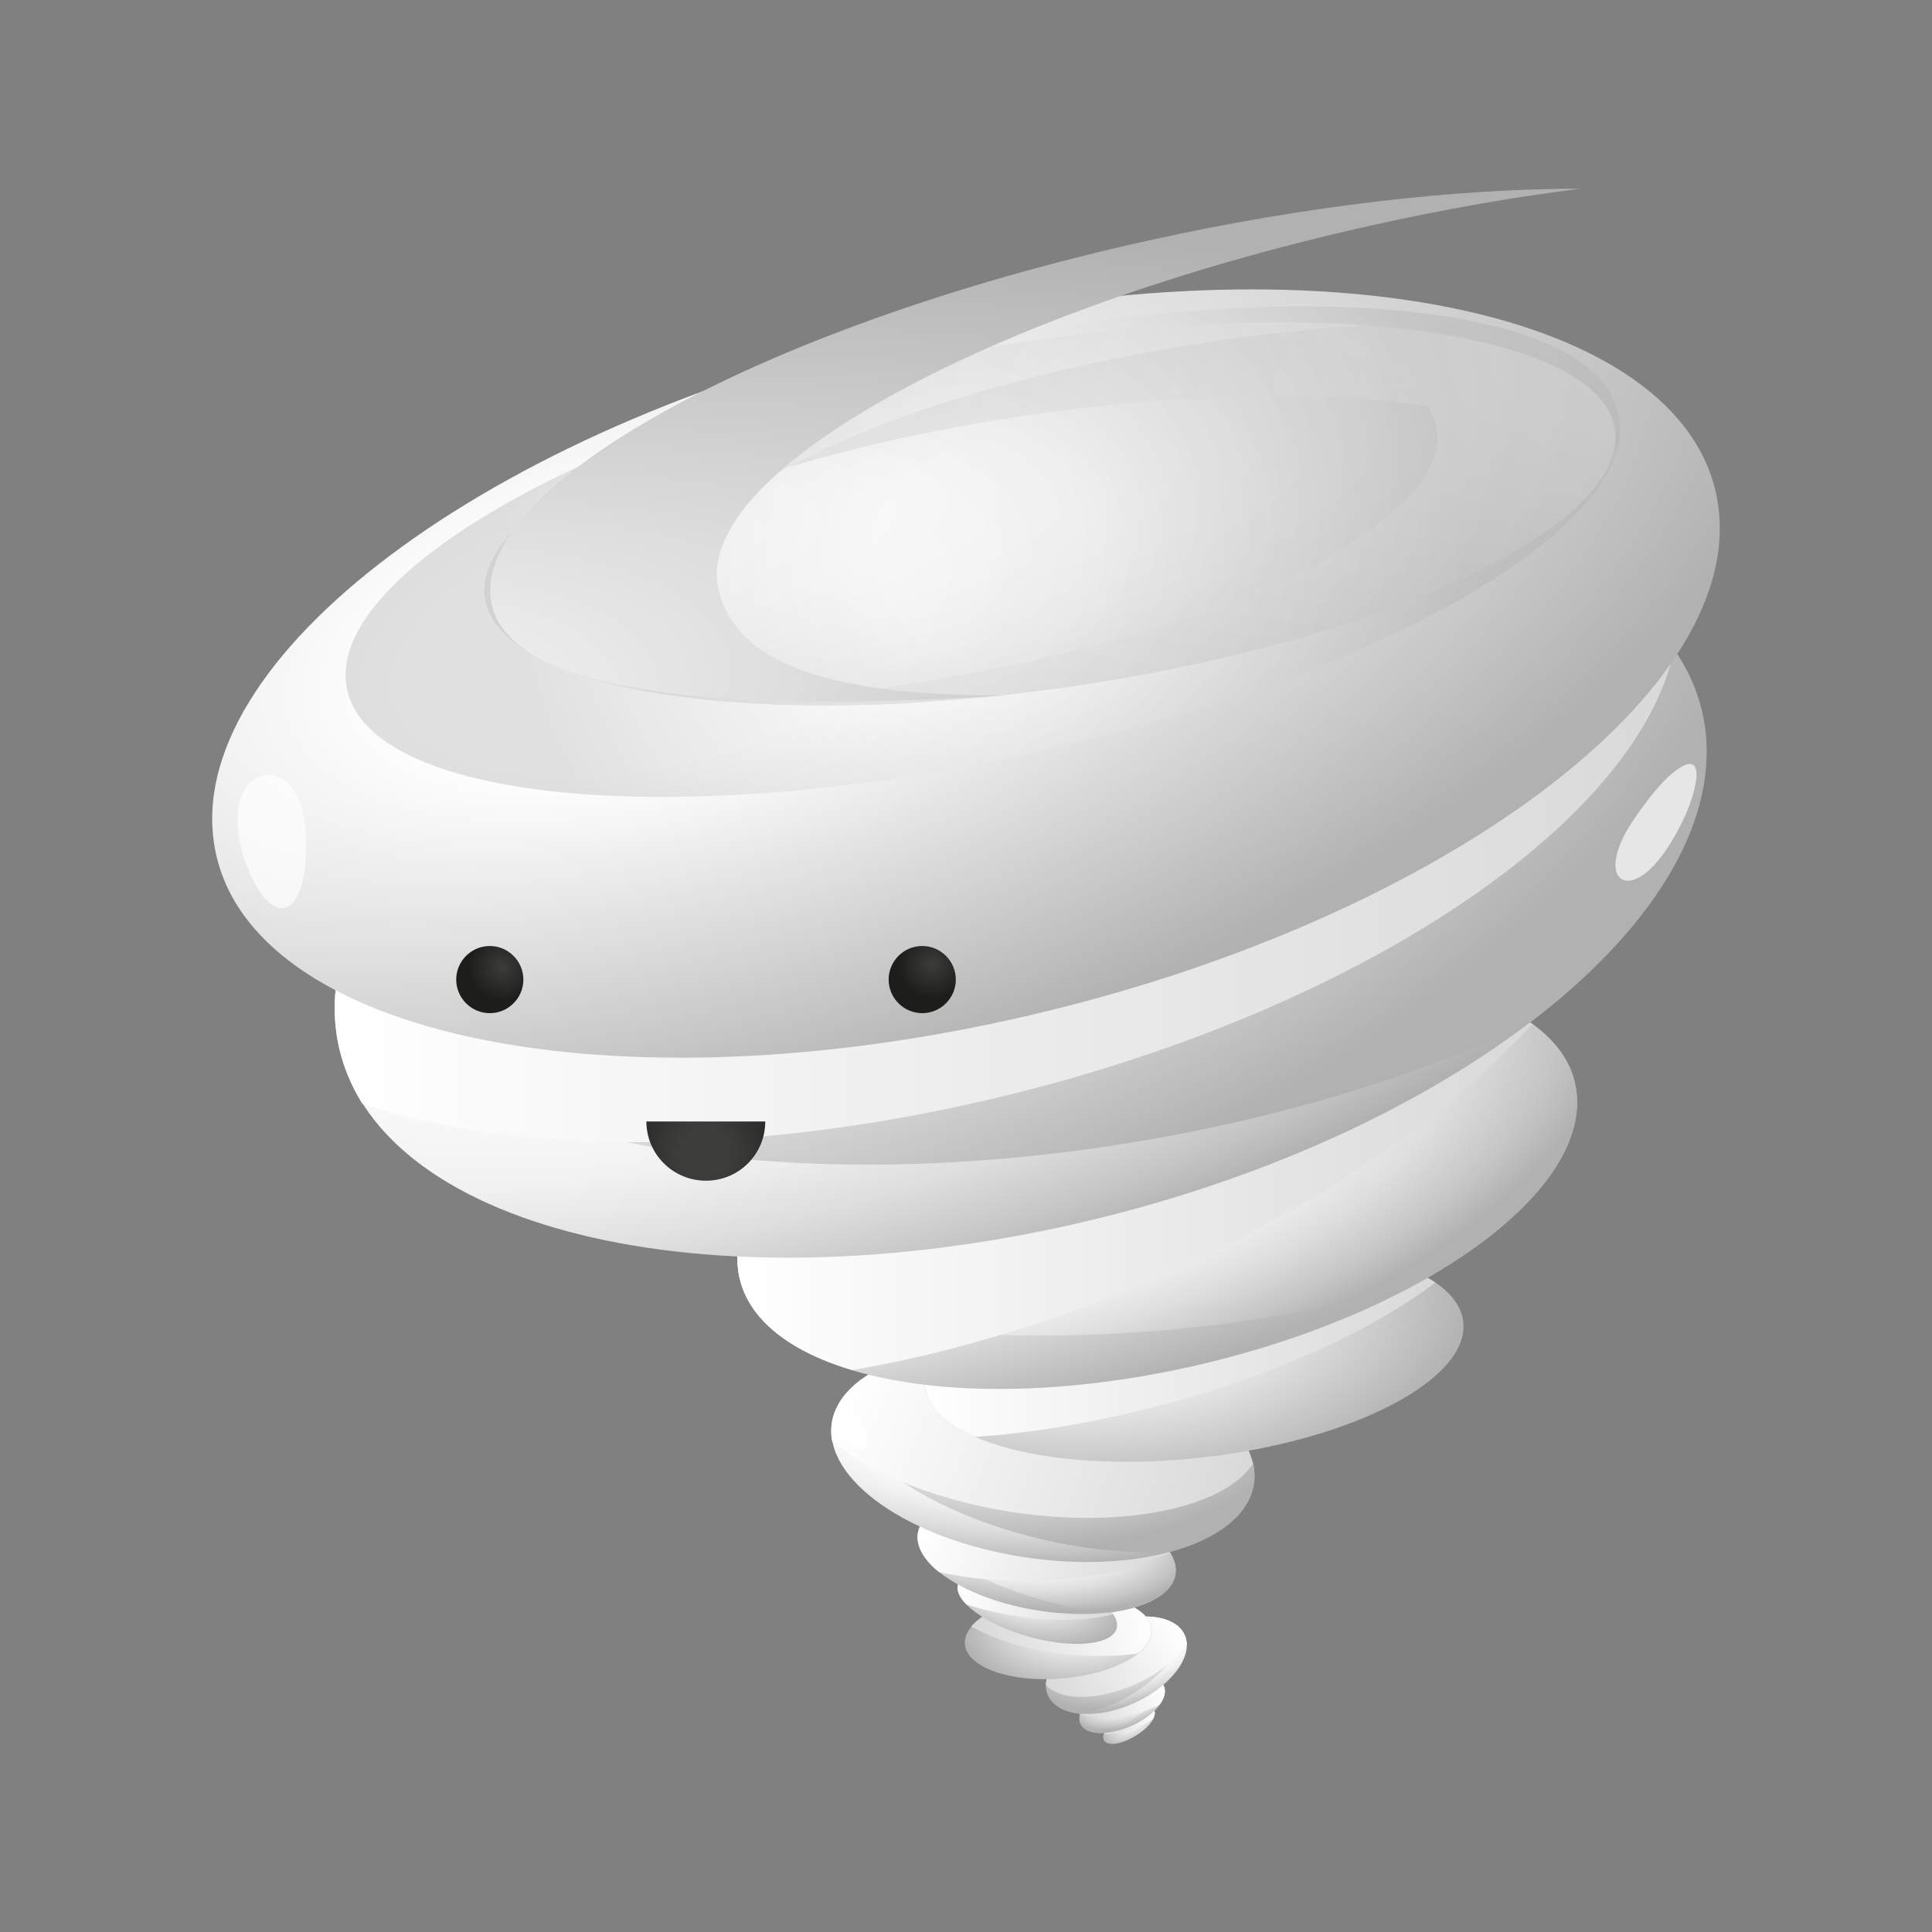 <?xml version="1.0" encoding="utf-8"?>
<!-- Generator: Adobe Illustrator 23.0.5, SVG Export Plug-In . SVG Version: 6.00 Build 0)  -->
<svg version="1.1" id="Layer_1" xmlns="http://www.w3.org/2000/svg" xmlns:xlink="http://www.w3.org/1999/xlink" x="0px" y="0px"
	 viewBox="0 0 512 512" style="enable-background:new 0 0 512 512;" xml:space="preserve">
<rect x="0" y="0" width="512" height="512" fill="#808080" stroke="none"/>
<style type="text/css">
	.st0{fill:url(#XMLID_2_);}
	.st1{fill:url(#XMLID_3_);}
	.st2{fill:url(#XMLID_4_);}
	.st3{fill:url(#XMLID_5_);}
	.st4{fill:url(#XMLID_6_);}
	.st5{fill:url(#XMLID_7_);}
	.st6{fill:url(#XMLID_8_);}
	.st7{fill:url(#XMLID_9_);}
	.st8{fill:url(#XMLID_10_);}
	.st9{fill:url(#XMLID_11_);}
	.st10{fill:url(#XMLID_12_);}
	.st11{fill:url(#XMLID_13_);}
	.st12{fill:url(#XMLID_14_);}
	.st13{fill:url(#XMLID_15_);}
	.st14{fill:url(#XMLID_16_);}
	.st15{fill:url(#XMLID_17_);}
	.st16{fill:url(#XMLID_18_);}
	.st17{fill:url(#XMLID_19_);}
	.st18{fill:url(#XMLID_20_);}
	.st19{fill:url(#XMLID_21_);}
	.st20{fill:url(#XMLID_22_);}
	.st21{fill:url(#XMLID_23_);}
	.st22{fill:url(#XMLID_24_);}
	.st23{fill:url(#XMLID_25_);}
	.st24{fill:url(#XMLID_26_);}
	.st25{fill:url(#XMLID_27_);}
	.st26{fill:url(#XMLID_28_);}
	.st27{opacity:0.4;fill:url(#XMLID_29_);}
	.st28{opacity:0.3;}
	.st29{fill:url(#XMLID_30_);}
	.st30{fill:url(#XMLID_31_);}
	.st31{fill:url(#XMLID_32_);}
	.st32{fill:url(#XMLID_33_);}
	.st33{fill:url(#XMLID_34_);}
	.st34{fill:url(#XMLID_35_);}
	.st35{fill:url(#XMLID_36_);}
	.st36{fill:url(#XMLID_37_);}
	.st37{opacity:0.68;fill:#FFFFFF;}
</style>
<g id="XMLID_1272_">
	<g id="XMLID_1276_">
		<g id="XMLID_1306_">
			<g id="XMLID_1309_">
				
					<radialGradient id="XMLID_2_" cx="2272.162" cy="-538.474" r="18.11" gradientTransform="matrix(-0.5 0.295 0.116 0.304 1499.144 -50.814)" gradientUnits="userSpaceOnUse">
					<stop  offset="0.214" style="stop-color:#FFFFFF"/>
					<stop  offset="0.997" style="stop-color:#B1B1B1"/>
				</radialGradient>
				<path id="XMLID_1317_" class="st0" d="M292.5,461.1c0.8,1.7,4.4,1.3,8.1-0.9c3.7-2.1,6.1-5.2,5.3-6.9s-4.4-1.3-8.1,0.9
					C294.1,456.4,291.7,459.5,292.5,461.1z"/>
				
					<linearGradient id="XMLID_3_" gradientUnits="userSpaceOnUse" x1="1849.508" y1="23.84" x2="1864.105" y2="23.84" gradientTransform="matrix(-0.836 0.549 0.549 0.836 1838.25 -582.617)">
					<stop  offset="0" style="stop-color:#FFFFFF"/>
					<stop  offset="1" style="stop-color:#D9D9D9"/>
				</linearGradient>
				<path id="XMLID_1316_" class="st1" d="M292.5,459.5c0.6-1.6,2.6-3.7,5.3-5.3c3.7-2.1,7.3-2.5,8.1-0.9c0.3,0.6,0.1,1.4-0.4,2.3
					c-1.2,0.8-2.5,1.5-4,2.1C298.2,459.1,294.9,459.7,292.5,459.5z"/>
				
					<radialGradient id="XMLID_4_" cx="2310.549" cy="-342.46" r="36.339" gradientTransform="matrix(-0.525 0.237 5.850334e-02 0.178 1537.421 -37.764)" gradientUnits="userSpaceOnUse">
					<stop  offset="0.214" style="stop-color:#FFFFFF"/>
					<stop  offset="0.997" style="stop-color:#B1B1B1"/>
				</radialGradient>
				<path id="XMLID_1315_" class="st2" d="M286.3,456.8c1.3,3.1,7.3,3.3,13.5,0.6c6.1-2.7,10-7.4,8.7-10.5
					c-1.3-3.1-7.3-3.3-13.5-0.6C288.8,449.1,284.9,453.8,286.3,456.8z"/>
				
					<radialGradient id="XMLID_5_" cx="2329.641" cy="-271.427" r="31.81" gradientTransform="matrix(-0.537 0.199 7.474561e-02 0.26 1572.381 55.129)" gradientUnits="userSpaceOnUse">
					<stop  offset="0.214" style="stop-color:#FFFFFF"/>
					<stop  offset="0.406" style="stop-color:#FBFBFB"/>
					<stop  offset="0.577" style="stop-color:#F1F1F1"/>
					<stop  offset="0.741" style="stop-color:#DEDEDE"/>
					<stop  offset="0.899" style="stop-color:#C5C5C5"/>
					<stop  offset="0.997" style="stop-color:#B1B1B1"/>
				</radialGradient>
				<path id="XMLID_1314_" class="st3" d="M294.9,446.4c6.1-2.7,12.1-2.5,13.5,0.6c0.1,0.3,0.2,0.7,0.3,1c-2,2.6-4.7,5.1-7.8,7.2
					c-2.6,1.8-5.3,3.1-7.8,4c-3.3,0.3-5.9-0.5-6.7-2.4C284.9,453.8,288.8,449.1,294.9,446.4z"/>
				
					<linearGradient id="XMLID_6_" gradientUnits="userSpaceOnUse" x1="1843.855" y1="18.469" x2="1866.404" y2="18.469" gradientTransform="matrix(-0.836 0.549 0.549 0.836 1838.25 -582.617)">
					<stop  offset="0" style="stop-color:#FFFFFF"/>
					<stop  offset="1" style="stop-color:#D9D9D9"/>
				</linearGradient>
				<path id="XMLID_1313_" class="st4" d="M286.2,454.2c0.9-2.7,4.2-5.8,8.7-7.8c6.1-2.7,12.1-2.5,13.5,0.6c0.6,1.4,0.1,3.1-1.1,4.8
					c-1.9,0.9-3.9,1.7-6.1,2.3C295.7,455.4,290.3,455.4,286.2,454.2z"/>
				
					<radialGradient id="XMLID_7_" cx="2317.707" cy="-284.669" r="53.285" gradientTransform="matrix(-0.537 0.199 7.474561e-02 0.26 1568.394 49.333)" gradientUnits="userSpaceOnUse">
					<stop  offset="0.214" style="stop-color:#FFFFFF"/>
					<stop  offset="0.406" style="stop-color:#FBFBFB"/>
					<stop  offset="0.577" style="stop-color:#F1F1F1"/>
					<stop  offset="0.741" style="stop-color:#DEDEDE"/>
					<stop  offset="0.899" style="stop-color:#C5C5C5"/>
					<stop  offset="0.997" style="stop-color:#B1B1B1"/>
				</radialGradient>
				<path id="XMLID_1312_" class="st5" d="M277.7,449.2c2.4,5.6,12.5,6.7,22.5,2.3c10-4.4,16.2-12.5,13.8-18.1
					c-2.4-5.6-12.5-6.7-22.5-2.3C281.5,435.4,275.3,443.5,277.7,449.2z"/>
				
					<radialGradient id="XMLID_8_" cx="2312.378" cy="-293.059" r="57.31" fx="2317.691" fy="-279.847" gradientTransform="matrix(-0.537 0.2 9.335537e-02 0.324 1571.172 63.703)" gradientUnits="userSpaceOnUse">
					<stop  offset="0.214" style="stop-color:#FFFFFF"/>
					<stop  offset="0.997" style="stop-color:#B1B1B1"/>
				</radialGradient>
				<path id="XMLID_1311_" class="st6" d="M291.5,431.1c9.2-4,18.5-3.4,21.8,1.1c0.2,5.4-5.8,12.7-14.9,17.7
					c-4.1,2.3-8.3,3.7-12,4.3c-4.2-0.4-7.4-2.1-8.6-4.9C275.3,443.5,281.5,435.4,291.5,431.1z"/>
				
					<linearGradient id="XMLID_9_" gradientUnits="userSpaceOnUse" x1="1831.698" y1="7.298" x2="1869.768" y2="7.298" gradientTransform="matrix(-0.836 0.549 0.549 0.836 1838.25 -582.617)">
					<stop  offset="0" style="stop-color:#FFFFFF"/>
					<stop  offset="1" style="stop-color:#D9D9D9"/>
				</linearGradient>
				<path id="XMLID_1310_" class="st7" d="M300.5,446.5c-9.9,4.3-19.7,4.2-23.3,0c0.1-5.3,5.8-11.7,14.3-15.4
					c10-4.4,20.1-3.3,22.5,2.3c0.3,0.8,0.5,1.6,0.5,2.4C311.8,439.8,306.8,443.7,300.5,446.5z"/>
			</g>
			
				<radialGradient id="XMLID_10_" cx="2495.761" cy="46.017" r="59.636" gradientTransform="matrix(-0.562 5.029918e-02 8.932594e-03 0.331 1690.153 287.991)" gradientUnits="userSpaceOnUse">
				<stop  offset="0.214" style="stop-color:#FFFFFF"/>
				<stop  offset="0.997" style="stop-color:#B1B1B1"/>
			</radialGradient>
			<path id="XMLID_1308_" class="st8" d="M255.7,435.8c0.6,6.1,12.1,10.2,25.8,9c13.7-1.1,24.3-7,23.7-13.1
				c-0.6-6.1-12.1-10.2-25.8-9C265.7,423.8,255.1,429.7,255.7,435.8z"/>
			
				<linearGradient id="XMLID_11_" gradientUnits="userSpaceOnUse" x1="1937.652" y1="272.113" x2="1984.385" y2="272.113" gradientTransform="matrix(-0.981 0.192 0.192 0.981 2153.835 -210.927)">
				<stop  offset="0" style="stop-color:#FFFFFF"/>
				<stop  offset="1" style="stop-color:#D9D9D9"/>
			</linearGradient>
			<path id="XMLID_1307_" class="st9" d="M257.4,431c3.5-4.1,11.9-7.5,21.9-8.3c13.7-1.1,25.2,2.9,25.8,9c0.2,2.3-1.1,4.5-3.6,6.5
				c-4.4,0.6-9.2,0.8-14.4,0.5C275.4,438.1,264.6,435.2,257.4,431z"/>
		</g>
		<g id="XMLID_1297_">
			
				<radialGradient id="XMLID_12_" cx="392.31" cy="980.799" r="29.681" gradientTransform="matrix(0.958 0.276 -0.108 0.489 -0.385 -167.581)" gradientUnits="userSpaceOnUse">
				<stop  offset="0.214" style="stop-color:#FFFFFF"/>
				<stop  offset="0.997" style="stop-color:#B1B1B1"/>
			</radialGradient>
			<path id="XMLID_1305_" class="st10" d="M295.9,431.6c-1.3,4.4-11.8,5.4-23.4,2.1s-19.9-9.5-18.6-13.9c1.3-4.4,11.8-5.4,23.4-2.1
				C288.9,421,297.2,427.2,295.9,431.6z"/>
			
				<linearGradient id="XMLID_13_" gradientUnits="userSpaceOnUse" x1="334.702" y1="774.101" x2="375.818" y2="774.101" gradientTransform="matrix(0.926 0.378 -0.378 0.926 238.302 -426.587)">
				<stop  offset="0" style="stop-color:#FFFFFF"/>
				<stop  offset="1" style="stop-color:#D9D9D9"/>
			</linearGradient>
			<path id="XMLID_1304_" class="st11" d="M295,427.8c-2.5-3.7-9.2-7.7-17.7-10.1c-11.6-3.3-22.1-2.3-23.4,2.1
				c-0.5,1.6,0.3,3.5,2.2,5.4c3.7,1.2,7.8,2.2,12.3,2.9C278.6,429.8,288.3,429.6,295,427.8z"/>
			
				<radialGradient id="XMLID_14_" cx="344.526" cy="842.784" r="59.565" gradientTransform="matrix(0.983 0.182 -4.696995e-02 0.284 -43.781 105.114)" gradientUnits="userSpaceOnUse">
				<stop  offset="0.214" style="stop-color:#FFFFFF"/>
				<stop  offset="0.997" style="stop-color:#B1B1B1"/>
			</radialGradient>
			<path id="XMLID_1303_" class="st12" d="M311.3,417.9c-2.2,8.1-19.2,12-38,8.6c-18.7-3.4-32.1-12.8-29.9-20.9
				c2.2-8.1,19.2-12,38-8.6C300.2,400.4,313.6,409.8,311.3,417.9z"/>
			
				<radialGradient id="XMLID_15_" cx="339.937" cy="759.415" r="52.14" gradientTransform="matrix(0.993 0.122 -5.026376e-02 0.41 -33.638 52.438)" gradientUnits="userSpaceOnUse">
				<stop  offset="0.214" style="stop-color:#FFFFFF"/>
				<stop  offset="0.406" style="stop-color:#FBFBFB"/>
				<stop  offset="0.577" style="stop-color:#F1F1F1"/>
				<stop  offset="0.741" style="stop-color:#DEDEDE"/>
				<stop  offset="0.899" style="stop-color:#C5C5C5"/>
				<stop  offset="0.997" style="stop-color:#B1B1B1"/>
			</radialGradient>
			<path id="XMLID_1302_" class="st13" d="M281.5,397c-18.7-3.4-35.7,0.4-38,8.6c-0.2,0.9-0.3,1.8-0.2,2.7c7,5.2,15.8,9.9,25.9,13.5
				c8.3,2.9,16.5,4.8,24.3,5.6c9.5-1.1,16.5-4.4,17.9-9.4C313.6,409.8,300.2,400.4,281.5,397z"/>
			
				<linearGradient id="XMLID_16_" gradientUnits="userSpaceOnUse" x1="319.663" y1="760.466" x2="383.635" y2="760.466" gradientTransform="matrix(0.926 0.378 -0.378 0.926 238.302 -426.587)">
				<stop  offset="0" style="stop-color:#FFFFFF"/>
				<stop  offset="1" style="stop-color:#D9D9D9"/>
			</linearGradient>
			<path id="XMLID_1301_" class="st14" d="M310.1,411.5c-3.8-6.1-14.8-11.9-28.7-14.5c-18.7-3.4-35.7,0.4-38,8.6
				c-1,3.6,1.1,7.5,5.4,11c5.7,1.2,12,2.1,18.5,2.3C283.9,419.5,299.1,416.6,310.1,411.5z"/>
			
				<radialGradient id="XMLID_17_" cx="320.378" cy="737.707" r="87.339" gradientTransform="matrix(0.993 0.122 -5.026376e-02 0.41 -25.206 36.218)" gradientUnits="userSpaceOnUse">
				<stop  offset="0.214" style="stop-color:#FFFFFF"/>
				<stop  offset="0.406" style="stop-color:#FBFBFB"/>
				<stop  offset="0.577" style="stop-color:#F1F1F1"/>
				<stop  offset="0.741" style="stop-color:#DEDEDE"/>
				<stop  offset="0.899" style="stop-color:#C5C5C5"/>
				<stop  offset="0.997" style="stop-color:#B1B1B1"/>
			</radialGradient>
			<path id="XMLID_1300_" class="st15" d="M332,394.7c-4,15-32.1,22.9-62.8,17.6c-30.7-5.3-52.4-21.7-48.4-36.7
				c4-15,32.1-22.9,62.8-17.6S335.9,379.7,332,394.7z"/>
			
				<radialGradient id="XMLID_18_" cx="311.643" cy="723.954" r="93.937" fx="320.351" fy="745.611" gradientTransform="matrix(0.992 0.122 -6.300946e-02 0.511 -10.854 -46.371)" gradientUnits="userSpaceOnUse">
				<stop  offset="0.214" style="stop-color:#FFFFFF"/>
				<stop  offset="0.997" style="stop-color:#B1B1B1"/>
			</radialGradient>
			<path id="XMLID_1299_" class="st16" d="M283.6,358c-28.3-4.9-54.3,1.4-61.4,14.2c2.3,13.2,23,27.9,51.3,35.1
				c12.9,3.3,25.5,4.5,36.4,4c11.7-3.1,20.1-8.9,22.1-16.6C335.9,379.7,314.3,363.3,283.6,358z"/>
			
				<linearGradient id="XMLID_19_" gradientUnits="userSpaceOnUse" x1="287.267" y1="732.344" x2="395.049" y2="732.344" gradientTransform="matrix(0.926 0.378 -0.378 0.926 238.302 -426.587)">
				<stop  offset="0" style="stop-color:#FFFFFF"/>
				<stop  offset="1" style="stop-color:#D9D9D9"/>
			</linearGradient>
			<path id="XMLID_1298_" class="st17" d="M265.7,400.3c30.4,5.2,58.2-0.3,66.3-12.3c-2.8-12.9-22.4-25.4-48.5-29.9
				c-30.7-5.3-58.8,2.6-62.8,17.6c-0.5,2-0.6,4.1-0.2,6.2C230.1,390,246.3,396.9,265.7,400.3z"/>
		</g>
		
			<radialGradient id="XMLID_20_" cx="293.664" cy="406.965" r="97.747" gradientTransform="matrix(0.991 -0.107 8.557060e-02 0.494 -31.516 180.547)" gradientUnits="userSpaceOnUse">
			<stop  offset="0.214" style="stop-color:#FFFFFF"/>
			<stop  offset="0.997" style="stop-color:#B1B1B1"/>
		</radialGradient>
		<path id="XMLID_1296_" class="st18" d="M387.8,350.5c1.4,15.2-29.4,31.2-68.8,35.7c-39.4,4.5-72.6-4.1-74-19.3
			c-1.4-15.2,29.4-31.2,68.8-35.7S386.4,335.3,387.8,350.5z"/>
		<linearGradient id="XMLID_21_" gradientUnits="userSpaceOnUse" x1="244.96" y1="355.368" x2="380.353" y2="355.368">
			<stop  offset="0" style="stop-color:#FFFFFF"/>
			<stop  offset="1" style="stop-color:#D9D9D9"/>
		</linearGradient>
		<path id="XMLID_1295_" class="st19" d="M380.4,339.9c-12.1-8.2-37.6-12-66.5-8.6c-39.4,4.5-70.2,20.5-68.8,35.7
			c0.5,5.6,5.4,10.4,13.4,13.8c12.8-0.9,26.7-3,41.1-6.4C333,366.6,362.1,353.7,380.4,339.9z"/>
		
			<radialGradient id="XMLID_22_" cx="229.748" cy="303.591" r="196.152" gradientTransform="matrix(0.979 -0.204 6.392149e-02 0.281 -10.95 287.685)" gradientUnits="userSpaceOnUse">
			<stop  offset="0.214" style="stop-color:#FFFFFF"/>
			<stop  offset="0.997" style="stop-color:#B1B1B1"/>
		</radialGradient>
		<path id="XMLID_1294_" class="st20" d="M417.8,289.4c3.3,27.6-43.7,60.4-105.1,73.4c-61.4,13-113.8,1.2-117.1-26.4
			c-3.3-27.6,43.7-60.4,105.1-73.4C362,250.1,414.5,261.9,417.8,289.4z"/>
		
			<radialGradient id="XMLID_23_" cx="262.197" cy="307.005" r="171.697" gradientTransform="matrix(0.965 -0.263 0.108 0.398 -24.092 253.662)" gradientUnits="userSpaceOnUse">
			<stop  offset="0.214" style="stop-color:#FFFFFF"/>
			<stop  offset="0.406" style="stop-color:#FBFBFB"/>
			<stop  offset="0.577" style="stop-color:#F1F1F1"/>
			<stop  offset="0.741" style="stop-color:#DEDEDE"/>
			<stop  offset="0.899" style="stop-color:#C5C5C5"/>
			<stop  offset="0.997" style="stop-color:#B1B1B1"/>
		</radialGradient>
		<path id="XMLID_1293_" class="st21" d="M300.7,263c-61.4,13-108.4,45.8-105.1,73.4c0.4,3,1.3,5.8,2.8,8.4
			c27.7,7.1,60.5,10.4,95.7,8.7c28.9-1.4,56.4-6,81-13.1c27.7-15.1,44.8-34.1,42.7-51.1C414.5,261.9,362,250.1,300.7,263z"/>
		<linearGradient id="XMLID_24_" gradientUnits="userSpaceOnUse" x1="195.435" y1="310.466" x2="406.092" y2="310.466">
			<stop  offset="0" style="stop-color:#FFFFFF"/>
			<stop  offset="1" style="stop-color:#D9D9D9"/>
		</linearGradient>
		<path id="XMLID_1292_" class="st22" d="M406.1,271.4c-19.3-14-59.9-18-105.4-8.4c-61.4,13-108.4,45.8-105.1,73.4
			c1.5,12.3,12.8,21.5,30.3,26.7c19-3.3,39-8.6,59.3-16C336.1,328.6,378.9,300.8,406.1,271.4z"/>
		
			<radialGradient id="XMLID_25_" cx="197.785" cy="235.52" r="287.608" gradientTransform="matrix(0.965 -0.263 0.108 0.398 -18.601 193.715)" gradientUnits="userSpaceOnUse">
			<stop  offset="0.214" style="stop-color:#FFFFFF"/>
			<stop  offset="0.406" style="stop-color:#FBFBFB"/>
			<stop  offset="0.577" style="stop-color:#F1F1F1"/>
			<stop  offset="0.741" style="stop-color:#DEDEDE"/>
			<stop  offset="0.899" style="stop-color:#C5C5C5"/>
			<stop  offset="0.997" style="stop-color:#B1B1B1"/>
		</radialGradient>
		<path id="XMLID_1291_" class="st23" d="M451.8,193.1c6.6,50.6-69.3,109.7-169.4,131.8S95.7,324,89.1,273.3
			c-6.6-50.6,69.3-109.7,169.4-131.8C358.7,119.3,445.2,142.4,451.8,193.1z"/>
		
			<radialGradient id="XMLID_26_" cx="169.02" cy="190.232" r="309.337" fx="197.697" fy="261.547" gradientTransform="matrix(0.965 -0.262 0.135 0.496 -19.747 140.104)" gradientUnits="userSpaceOnUse">
			<stop  offset="0.214" style="stop-color:#FFFFFF"/>
			<stop  offset="0.997" style="stop-color:#B1B1B1"/>
		</radialGradient>
		<path id="XMLID_1290_" class="st24" d="M258.6,141.5c-92.2,20.4-163.9,72.1-169.5,119.7c23.4,37.5,104.8,56.5,200.2,43.2
			c43.5-6.1,83.4-17.9,115.9-33.2c31.9-24.2,50-52.2,46.7-78.1C445.2,142.4,358.7,119.3,258.6,141.5z"/>
		<linearGradient id="XMLID_27_" gradientUnits="userSpaceOnUse" x1="88.751" y1="217.86" x2="443.677" y2="217.86">
			<stop  offset="0" style="stop-color:#FFFFFF"/>
			<stop  offset="1" style="stop-color:#D9D9D9"/>
		</linearGradient>
		<path id="XMLID_1289_" class="st25" d="M256.8,292.6c99.1-21.9,177-73.3,186.8-120.3c-24.7-35.7-100-49.6-185.1-30.7
			c-100.1,22.2-176,81.2-169.4,131.8c0.9,6.9,3.3,13.2,6.9,19.1C135.4,305.5,193.5,306.6,256.8,292.6z"/>
		
			<radialGradient id="XMLID_28_" cx="231.247" cy="129.995" r="316.457" fx="260.584" fy="202.951" gradientTransform="matrix(1.063 -0.279 0.14 0.496 -118.926 145.032)" gradientUnits="userSpaceOnUse">
			<stop  offset="0.214" style="stop-color:#FFFFFF"/>
			<stop  offset="0.997" style="stop-color:#B1B1B1"/>
		</radialGradient>
		<path id="XMLID_1288_" class="st26" d="M455.4,134.4C462,185,378,245.8,267.9,270.2c-110.1,24.4-204.8,3.1-211.3-47.6
			C50,172,134,111.1,244.1,86.8C354.3,62.4,448.9,83.7,455.4,134.4z"/>
		<radialGradient id="XMLID_29_" cx="260.455" cy="146.205" r="127.954" gradientUnits="userSpaceOnUse">
			<stop  offset="0.214" style="stop-color:#FFFFFF"/>
			<stop  offset="0.997" style="stop-color:#B1B1B1"/>
		</radialGradient>
		<path id="XMLID_1287_" class="st27" d="M429.2,111.4c-3.4-30.3-81.8-39.3-175-20.1C161,110.6,88.2,150.7,91.7,181
			c3.4,30.3,81.8,39.3,175,20.1C359.9,181.8,432.7,141.7,429.2,111.4z"/>
		<g id="XMLID_1282_" class="st28">
			
				<radialGradient id="XMLID_30_" cx="365.093" cy="150.303" r="230.471" fx="566.413" fy="132.199" gradientTransform="matrix(-1.104 0.167 -8.545766e-02 -0.255 649.513 107.782)" gradientUnits="userSpaceOnUse">
				<stop  offset="0.214" style="stop-color:#FFFFFF"/>
				<stop  offset="0.997" style="stop-color:#B1B1B1"/>
			</radialGradient>
			<path id="XMLID_1286_" class="st29" d="M427.9,113.4c4.6,25.1-58.7,55.6-141.3,68.1c-82.6,12.6-153.3,2.4-157.9-22.6
				c-4.6-25.1,58.7-55.6,141.3-68.1C352.6,78.2,423.3,88.4,427.9,113.4z"/>
			
				<radialGradient id="XMLID_31_" cx="369.789" cy="127.142" r="199.557" fx="503.626" fy="108.933" gradientTransform="matrix(0.88 -0.166 0.123 0.315 78.68 115.906)" gradientUnits="userSpaceOnUse">
				<stop  offset="0.214" style="stop-color:#FFFFFF"/>
				<stop  offset="0.997" style="stop-color:#B1B1B1"/>
			</radialGradient>
			<path id="XMLID_1285_" class="st30" d="M131.8,165.7c13.8-21.9,69.3-44.9,138.2-55.3c74.7-11.4,139.7-4.2,154.8,15.9
				c2.7-4.3,3.8-8.6,3.1-12.8c-4.6-25.1-75.3-35.2-157.9-22.6c-82.6,12.6-145.9,43.1-141.3,68.1
				C129.1,161.3,130.2,163.6,131.8,165.7z"/>
			
				<radialGradient id="XMLID_32_" cx="371.83" cy="130.904" r="251.856" fx="540.741" fy="107.922" gradientTransform="matrix(0.88 -0.166 0.123 0.315 78.282 117.448)" gradientUnits="userSpaceOnUse">
				<stop  offset="0.214" style="stop-color:#FFFFFF"/>
				<stop  offset="0.997" style="stop-color:#B1B1B1"/>
			</radialGradient>
			<path id="XMLID_1284_" class="st31" d="M427.9,113.4c-3.8-20.5-51.9-31-114.5-27.3c38.3,2.7,64.6,12.3,67.3,27.3
				c4.6,25.1-58.7,55.6-141.3,68.1c-15,2.3-29.5,3.8-43.4,4.6c25.9,1.8,57.3,0.4,90.6-4.6C369.2,169,432.5,138.5,427.9,113.4z"/>
			
				<radialGradient id="XMLID_33_" cx="298.917" cy="130.901" r="251.862" fx="467.832" fy="107.919" gradientTransform="matrix(0.88 -0.166 0.123 0.315 75.955 105.311)" gradientUnits="userSpaceOnUse">
				<stop  offset="0.214" style="stop-color:#FFFFFF"/>
				<stop  offset="0.997" style="stop-color:#B1B1B1"/>
			</radialGradient>
			<path id="XMLID_1283_" class="st32" d="M178.2,158.9c-4.6-25.1,58.7-55.6,141.3-68.1c14.5-2.2,28.6-3.7,42.1-4.6
				c-26.1-1.9-57.9-0.6-91.7,4.6c-82.6,12.6-145.9,43.1-141.3,68.1c3.8,20.7,52.5,31.2,115.8,27.2
				C206.8,183.3,180.9,173.7,178.2,158.9z"/>
		</g>
		<g id="XMLID_1278_">
			<radialGradient id="XMLID_34_" cx="133.023" cy="256.289" r="8.917" gradientUnits="userSpaceOnUse">
				<stop  offset="0" style="stop-color:#3C3C3B"/>
				<stop  offset="1" style="stop-color:#1D1D1B"/>
			</radialGradient>
			<path id="XMLID_1281_" class="st33" d="M138.7,259.6c0,4.9-4,8.9-8.9,8.9c-4.9,0-8.9-4-8.9-8.9c0-4.9,4-8.9,8.9-8.9
				C134.7,250.7,138.7,254.7,138.7,259.6z"/>
			<radialGradient id="XMLID_35_" cx="246.971" cy="255.584" r="8.917" gradientUnits="userSpaceOnUse">
				<stop  offset="0" style="stop-color:#3C3C3B"/>
				<stop  offset="1" style="stop-color:#1D1D1B"/>
			</radialGradient>
			<path id="XMLID_1280_" class="st34" d="M253.3,259.6c0,4.9-4,8.9-8.9,8.9c-4.9,0-8.9-4-8.9-8.9c0-4.9,4-8.9,8.9-8.9
				C249.3,250.7,253.3,254.7,253.3,259.6z"/>
			<radialGradient id="XMLID_36_" cx="186.59" cy="305.538" r="26.131" gradientUnits="userSpaceOnUse">
				<stop  offset="0.293" style="stop-color:#3C3C3B"/>
				<stop  offset="1" style="stop-color:#1D1D1B"/>
			</radialGradient>
			<path id="XMLID_1279_" class="st35" d="M187.1,312.9c8.7,0,15.7-7,15.7-15.7h-31.5C171.3,305.9,178.4,312.9,187.1,312.9z"/>
		</g>
		
			<radialGradient id="XMLID_37_" cx="1991.723" cy="14.699" r="248.035" fx="2158.072" fy="-7.933" gradientTransform="matrix(-1.105 0.285 -0.184 -0.379 2342.238 -383.731)" gradientUnits="userSpaceOnUse">
			<stop  offset="0.214" style="stop-color:#FFFFFF"/>
			<stop  offset="0.997" style="stop-color:#B1B1B1"/>
		</radialGradient>
		<path id="XMLID_1277_" class="st36" d="M130.5,160.9c6.6,25.1,71,27.6,135.8,23.4c-48.9,0.1-71-9.3-75.8-27.6
			c-8-30.6,69.7-74.1,173.6-97.1c18.8-4.2,37.2-7.4,54.8-9.6C385.8,50,346,54.5,304.1,63.8C200.2,86.8,122.4,130.2,130.5,160.9z"/>
	</g>
	<path id="XMLID_1275_" class="st37" d="M63.1,214.5c1.3-10.5,11.8-12.8,16.2-2.4c1.3,3,1.6,6.6,1.7,9.9c0.2,4.6,0,9.4-1.2,13
		c-3.6,10.7-10.4,4.8-14.3-5.3C63.6,225.1,62.5,219.4,63.1,214.5z"/>
	<path id="XMLID_1274_" class="st37" d="M438.5,229.1c-6.9,7.7-13.3,4.6-9-5.7c1.2-2.9,3.2-5.9,5.2-8.7c2.7-3.7,5.6-7.4,8.4-9.7
		c8.1-6.8,7.8,1.1,3.6,10.9C444.7,220.4,441.8,225.5,438.5,229.1z"/>
	<path id="XMLID_1273_" class="st37" d="M222.3,378.7c-0.7-3,2.4-5.4,5-3.3c0.7,0.6,1.2,1.5,1.6,2.4c0.6,1.2,1,2.5,1,3.7
		c0,3.4-2.8,3-5.3,1C223.6,381.5,222.6,380.1,222.3,378.7z"/>
</g>
</svg>
